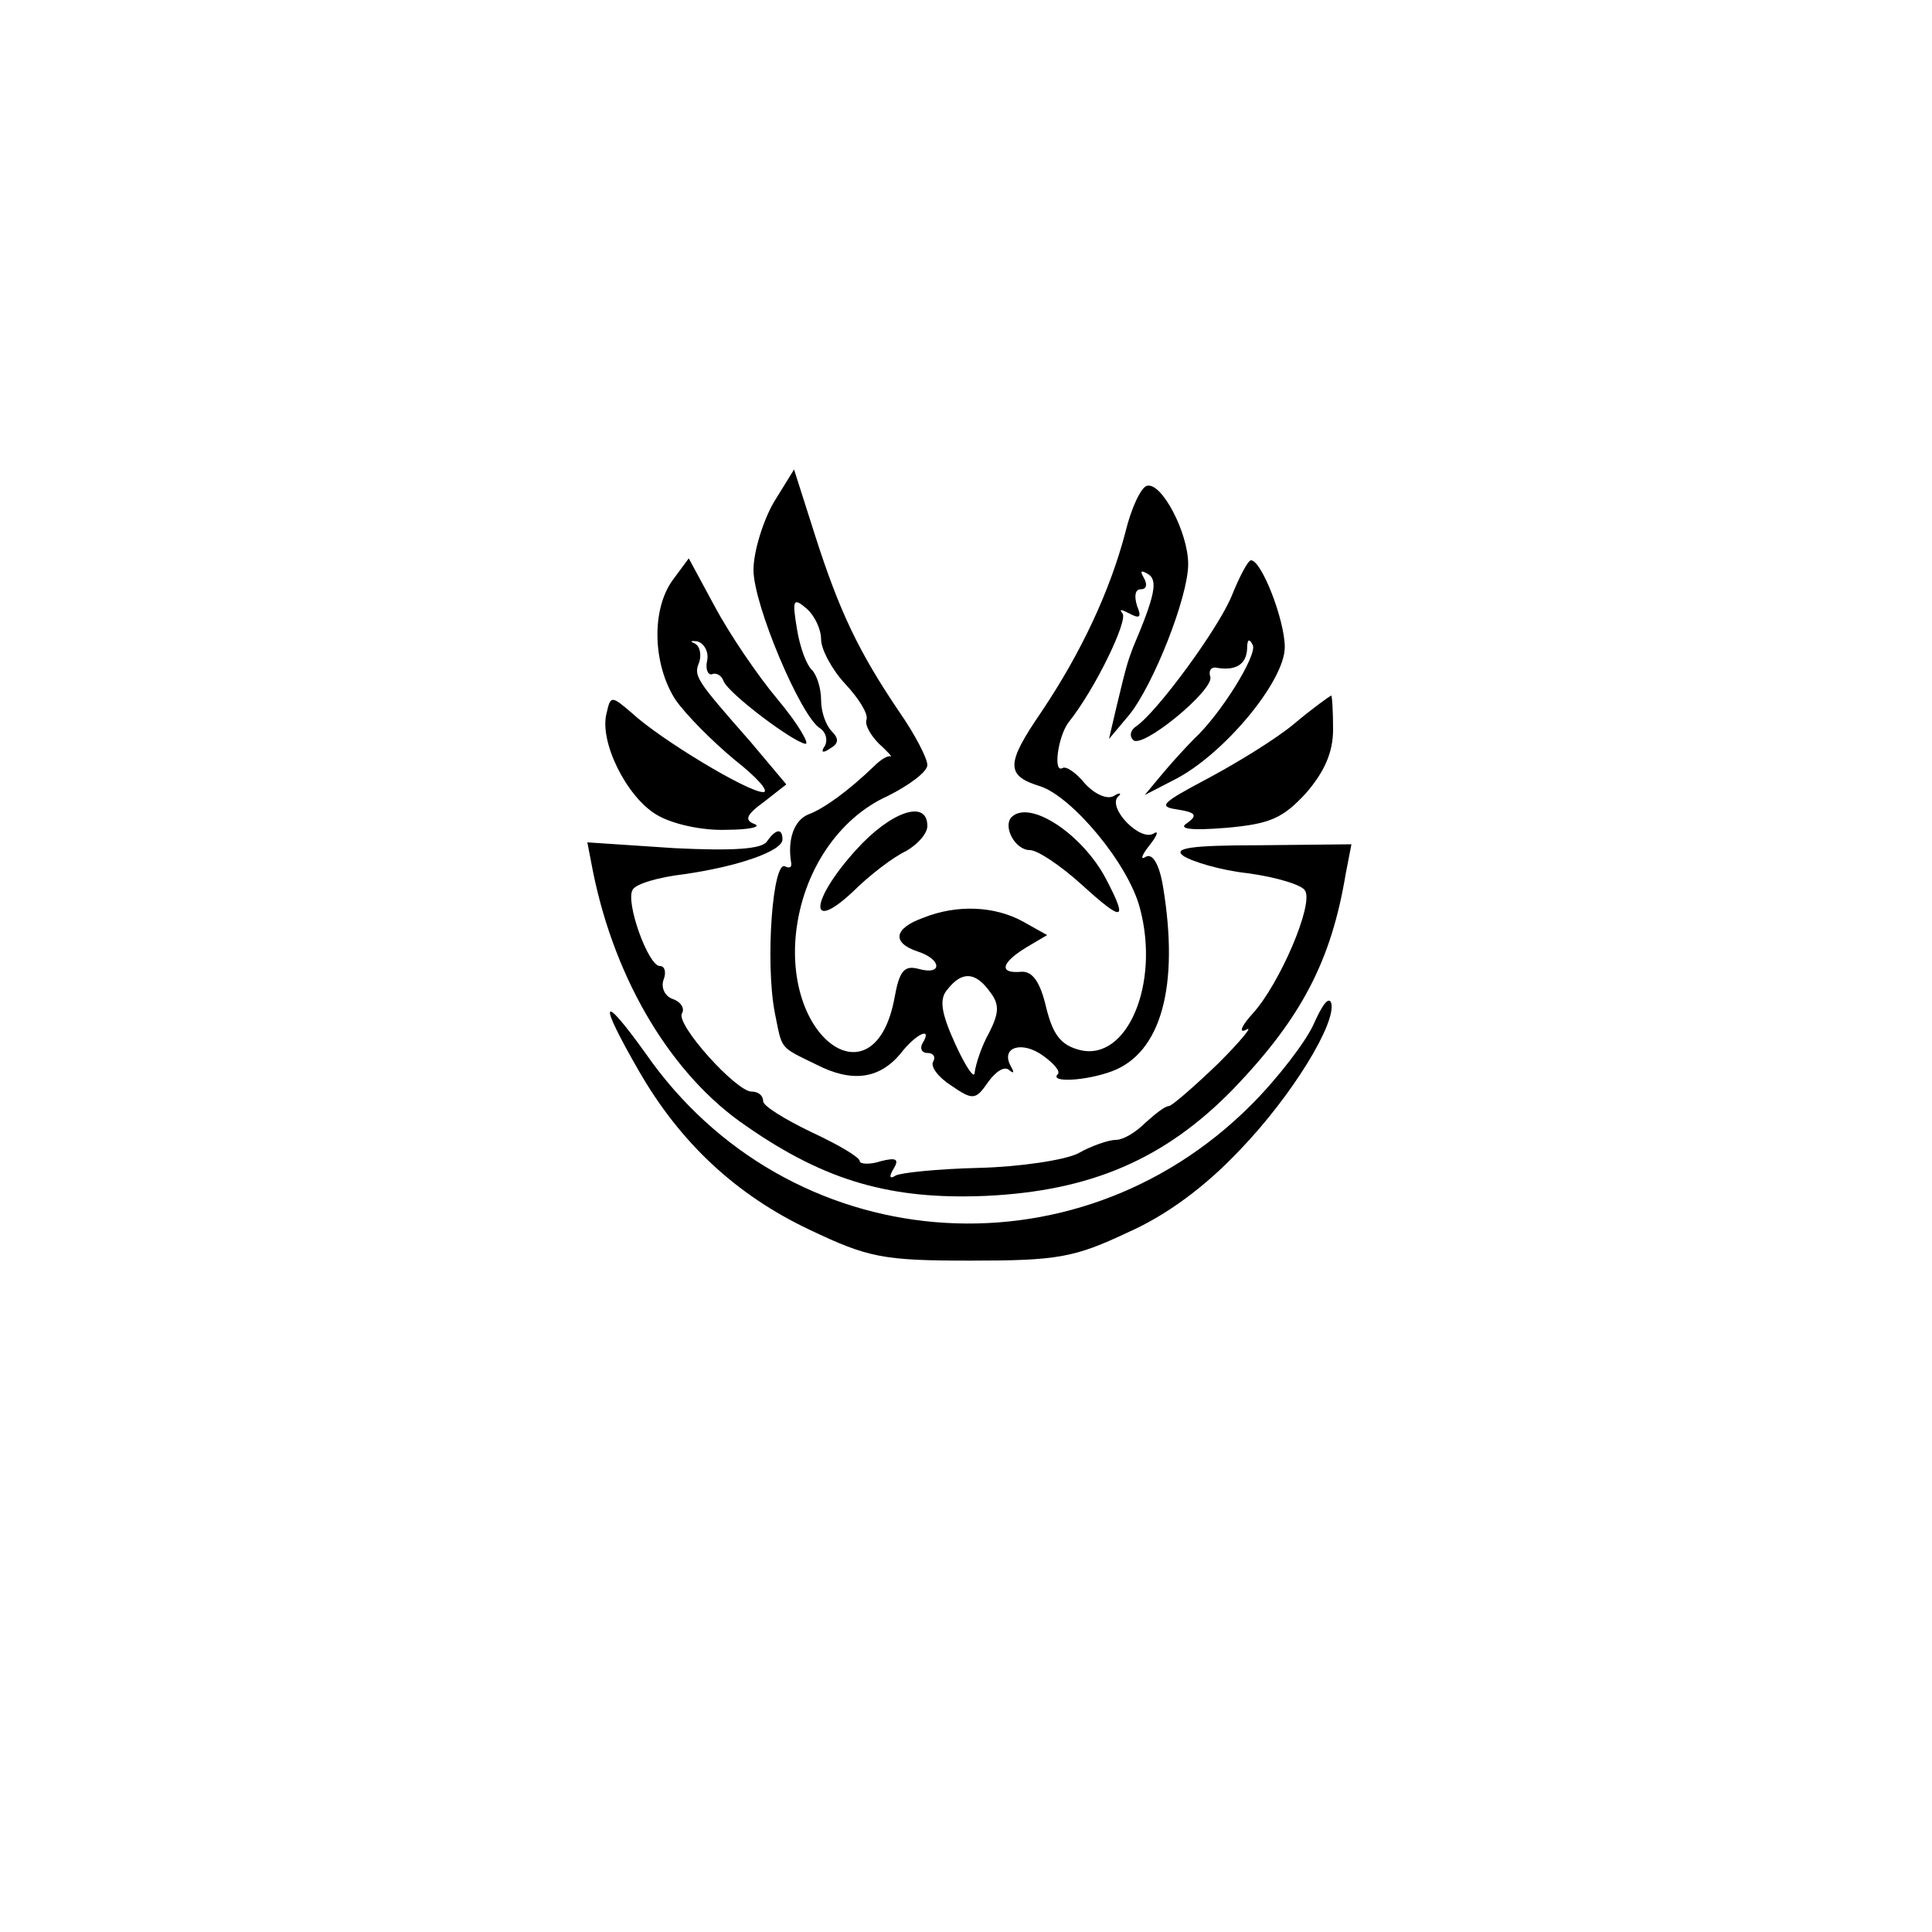 <?xml version="1.0" standalone="no"?>
<!DOCTYPE svg PUBLIC "-//W3C//DTD SVG 20010904//EN"
 "http://www.w3.org/TR/2001/REC-SVG-20010904/DTD/svg10.dtd">
<svg version="1.0" xmlns="http://www.w3.org/2000/svg"
 width="200pt" height="200pt" viewBox="0 0 200 200"
 preserveAspectRatio="xMidYMid meet">
<g transform="translate(0,200) scale(0.1,-0.1)"
fill="#000000" stroke="none">
<path d="M801 1480 c-11 -19 -21 -51 -21 -70 0 -36 49 -152 69 -164 6 -4 8
-12 5 -18 -5 -7 -2 -8 5 -3 9 5 10 10 2 18 -6 6 -11 20 -11 32 0 12 -4 25 -9
31 -6 5 -13 24 -16 43 -5 30 -4 33 10 21 8 -7 15 -21 15 -32 0 -10 11 -31 25
-46 14 -15 24 -31 22 -37 -2 -5 4 -16 13 -25 9 -8 14 -14 12 -13 -3 1 -10 -3
-17 -10 -27 -26 -52 -44 -68 -50 -15 -6 -22 -26 -18 -50 1 -5 -2 -6 -6 -4 -13
8 -21 -98 -11 -151 8 -39 4 -35 43 -54 37 -19 65 -15 87 11 16 21 34 29 23 11
-3 -5 -1 -10 5 -10 6 0 9 -4 6 -9 -3 -5 5 -16 19 -25 22 -15 25 -15 38 4 8 11
17 17 22 12 5 -4 5 -2 1 5 -10 19 12 26 34 10 11 -8 18 -16 15 -19 -9 -9 29
-7 56 3 51 19 70 88 53 191 -4 24 -11 35 -18 31 -6 -4 -4 2 4 12 8 10 10 16 4
12 -14 -8 -47 26 -37 38 5 4 2 5 -4 1 -7 -4 -20 2 -30 13 -9 11 -19 18 -23 16
-10 -6 -5 32 6 47 28 35 62 106 56 113 -4 5 -1 4 7 0 11 -6 13 -4 8 8 -3 10
-2 17 4 17 6 0 7 5 3 12 -4 7 -3 8 4 4 11 -6 8 -22 -15 -76 -6 -16 -7 -19 -18
-65 l-7 -30 21 25 c25 31 61 122 61 156 0 33 -28 86 -43 81 -6 -2 -16 -23 -22
-48 -16 -61 -46 -125 -87 -186 -37 -54 -37 -66 -1 -77 33 -11 91 -80 103 -126
21 -78 -13 -159 -62 -147 -20 5 -28 16 -35 44 -6 26 -14 38 -26 37 -23 -2 -21
9 5 25 l22 13 -25 14 c-29 16 -68 18 -103 4 -31 -11 -33 -26 -6 -35 25 -8 26
-25 1 -18 -15 4 -20 -2 -25 -30 -20 -108 -114 -46 -102 67 7 64 44 119 95 142
22 11 41 25 41 32 0 7 -13 32 -29 55 -42 62 -62 104 -87 182 l-22 69 -21 -34z
m224 -507 c10 -13 9 -22 -1 -42 -8 -14 -14 -33 -15 -41 0 -8 -9 5 -20 29 -15
33 -17 47 -8 57 15 19 29 18 44 -3z"/>
<path d="M696 1399 c-22 -31 -20 -87 3 -123 11 -16 39 -44 62 -63 23 -18 36
-33 29 -33 -16 0 -107 55 -136 82 -21 18 -22 18 -26 0 -8 -29 20 -86 51 -105
16 -10 48 -17 73 -16 23 0 37 3 29 6 -11 4 -8 10 10 23 l23 18 -37 44 c-58 66
-59 68 -53 83 2 7 1 16 -5 19 -5 2 -4 3 3 2 7 -2 12 -11 10 -20 -2 -9 1 -15 5
-14 4 2 10 -1 12 -7 5 -13 73 -64 85 -65 4 0 -8 21 -29 46 -21 25 -50 68 -65
96 l-27 50 -17 -23z"/>
<path d="M1275 1383 c-14 -34 -77 -120 -99 -135 -6 -4 -7 -10 -3 -14 9 -10 83
51 80 65 -2 6 0 10 5 10 21 -4 32 3 33 19 0 10 2 12 6 4 4 -11 -33 -71 -61
-97 -6 -6 -20 -21 -31 -34 l-20 -24 31 16 c51 26 114 102 114 137 0 28 -24 90
-35 90 -3 0 -12 -17 -20 -37z"/>
<path d="M1340 1251 c-19 -16 -60 -41 -90 -57 -47 -25 -52 -29 -31 -32 19 -3
21 -6 10 -14 -10 -6 3 -8 40 -5 46 4 59 10 83 36 19 22 28 42 28 66 0 19 -1
35 -2 35 -2 -1 -19 -13 -38 -29z"/>
<path d="M886 1120 c-47 -52 -50 -87 -3 -43 17 17 42 36 55 42 12 7 22 18 22
26 0 28 -38 15 -74 -25z"/>
<path d="M1047 1154 c-9 -10 4 -34 19 -34 8 0 32 -16 54 -36 43 -39 48 -38 25
6 -24 46 -79 83 -98 64z"/>
<path d="M794 1129 c-5 -8 -35 -10 -96 -7 l-90 6 6 -31 c23 -113 82 -211 159
-263 82 -57 150 -76 247 -72 109 5 186 38 257 111 70 73 101 132 116 222 l6
31 -95 -1 c-72 0 -90 -3 -79 -11 9 -6 39 -15 67 -18 29 -4 56 -12 59 -18 9
-14 -26 -96 -54 -127 -12 -13 -15 -21 -7 -17 8 5 -5 -11 -29 -35 -25 -24 -48
-44 -51 -44 -4 0 -14 -8 -24 -17 -10 -10 -23 -18 -31 -18 -7 0 -25 -6 -39 -14
-14 -7 -61 -14 -103 -15 -42 -1 -81 -5 -86 -8 -6 -4 -7 -1 -2 7 6 10 3 12 -13
8 -12 -4 -22 -3 -22 0 0 4 -22 17 -50 30 -27 13 -50 27 -50 32 0 6 -5 10 -12
10 -16 0 -79 70 -72 81 3 5 -1 12 -10 15 -8 3 -12 12 -9 20 3 8 1 14 -4 14
-12 0 -36 67 -28 79 3 6 27 13 53 16 56 8 102 24 102 36 0 12 -7 11 -16 -2z"/>
<path d="M1360 940 c-8 -18 -37 -56 -65 -84 -183 -183 -480 -158 -627 54 -46
64 -49 55 -7 -18 43 -75 101 -129 177 -165 61 -29 76 -32 167 -32 89 0 107 3
162 29 41 18 81 48 116 85 55 57 101 133 95 153 -3 7 -10 -4 -18 -22z"/>
</g>
</svg>
